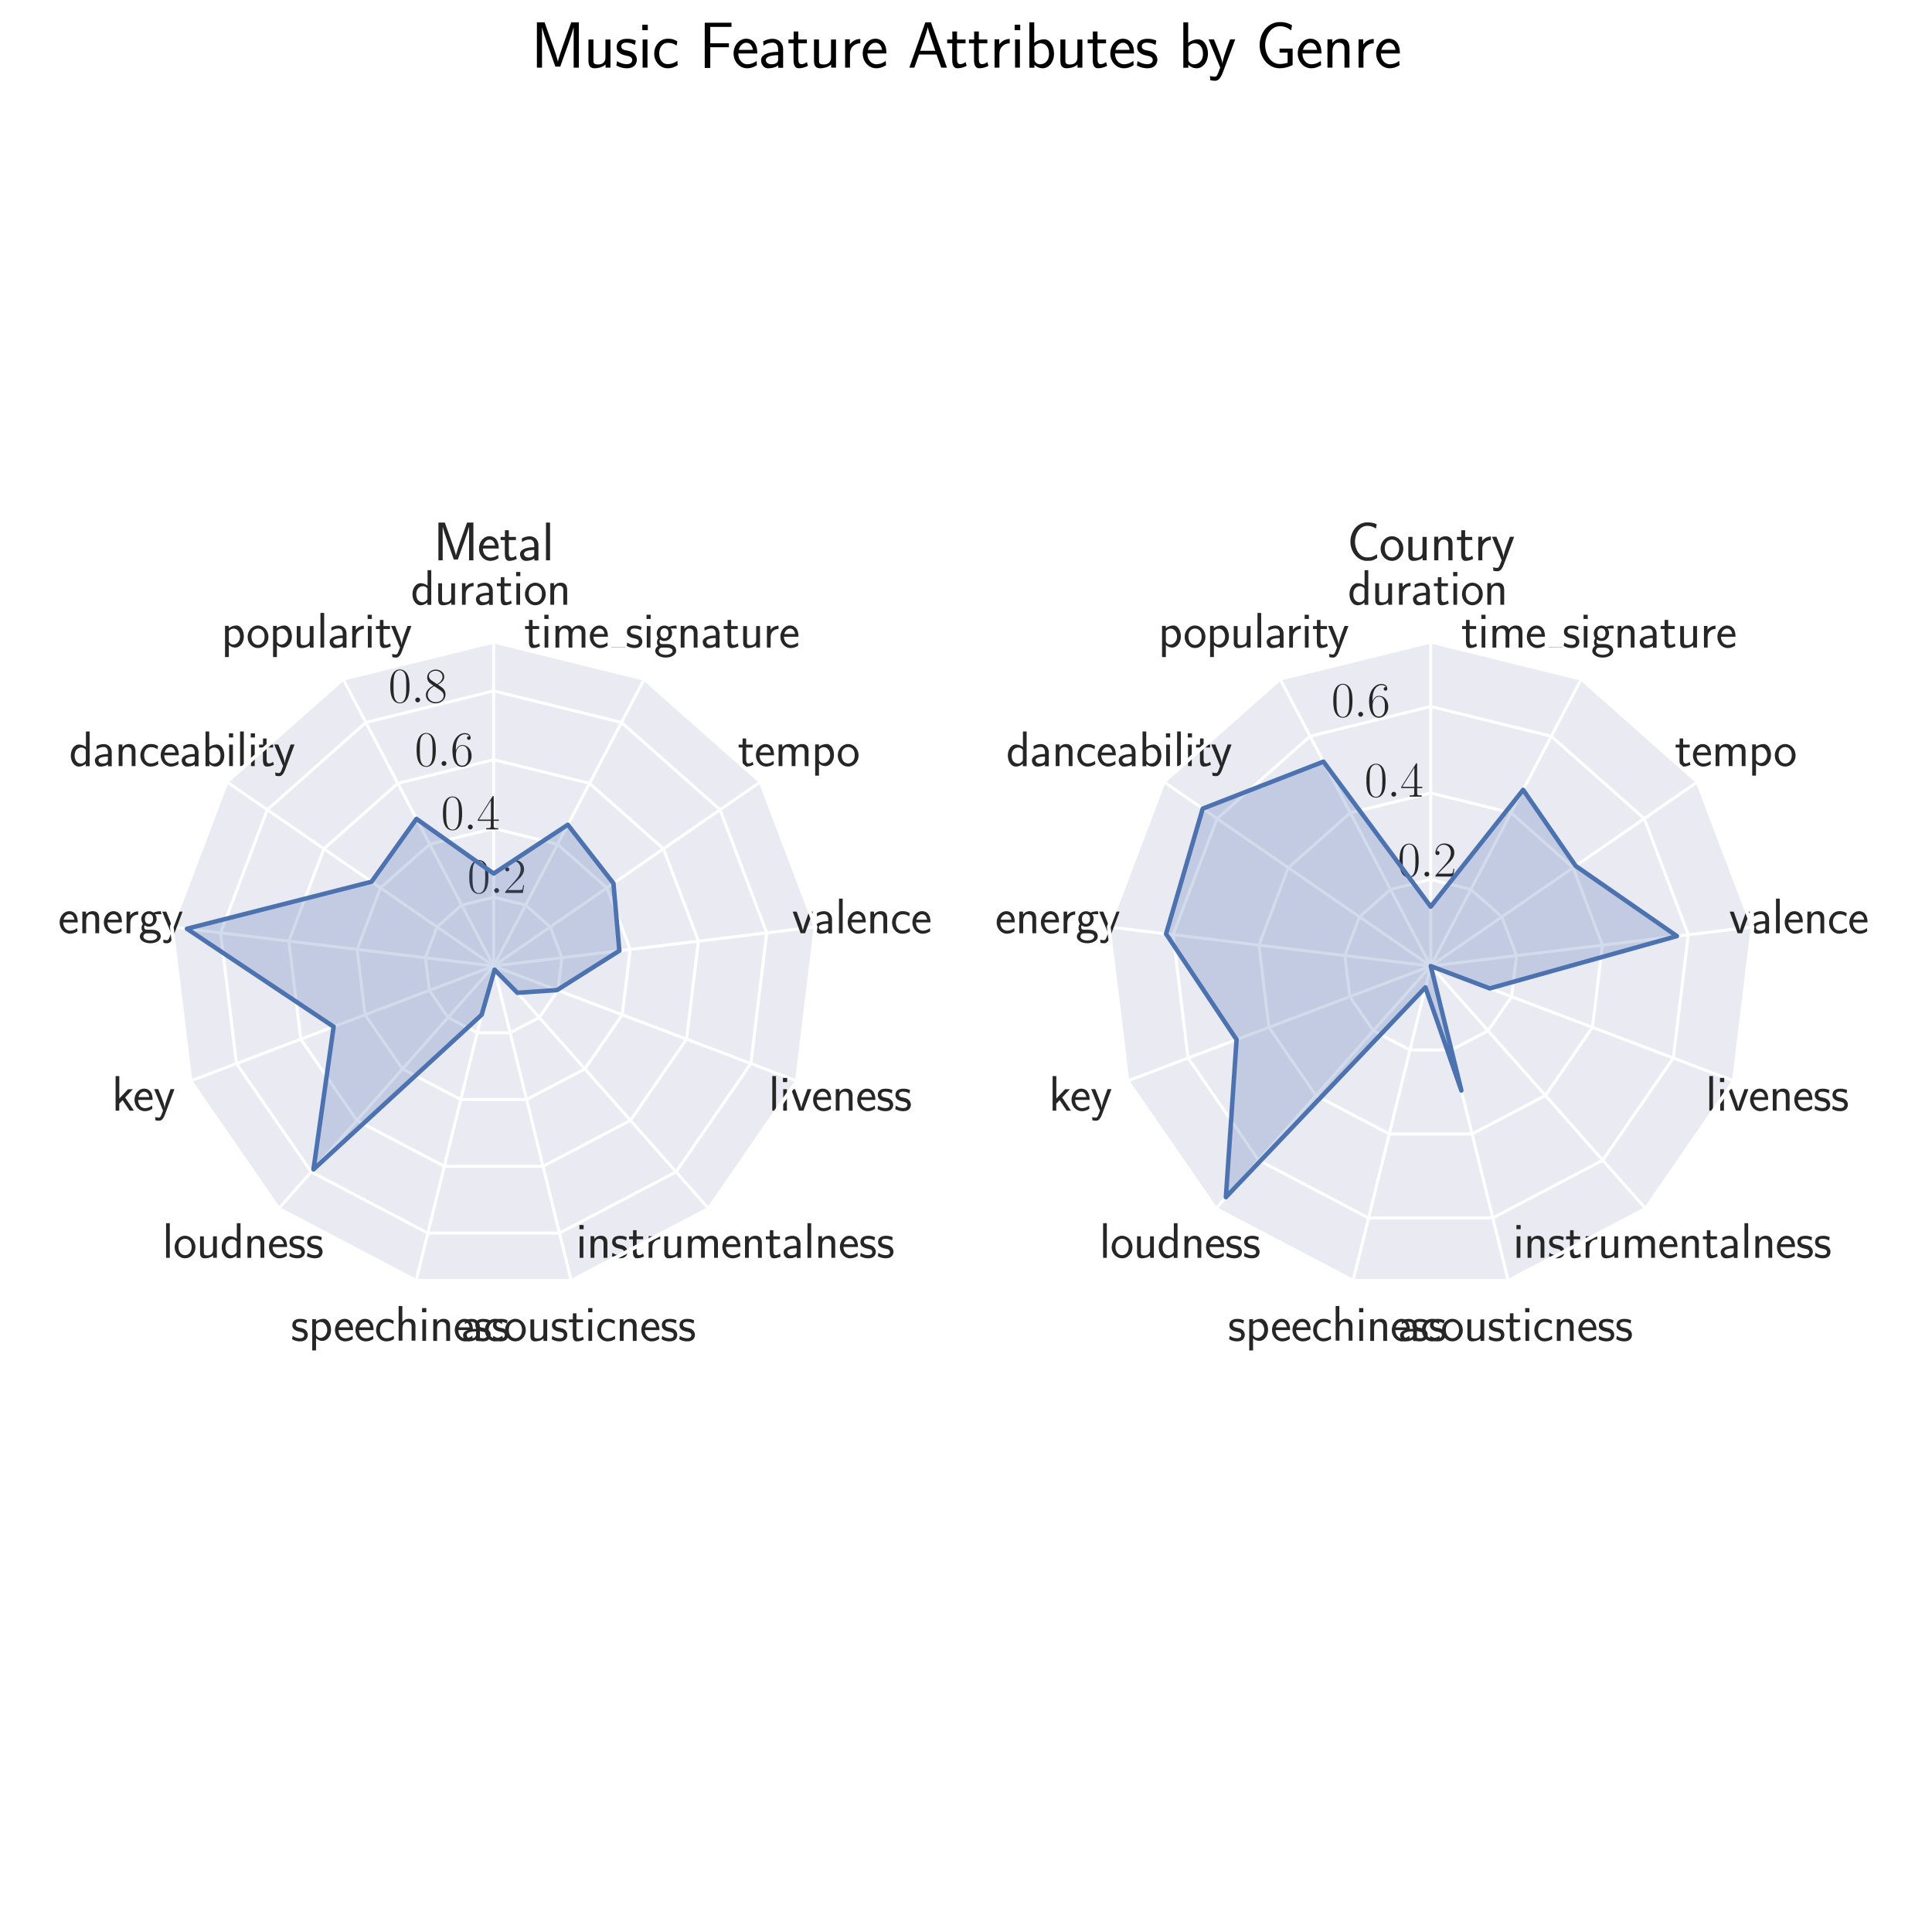 <?xml version="1.0" encoding="utf-8" standalone="no"?>
<!DOCTYPE svg PUBLIC "-//W3C//DTD SVG 1.1//EN"
  "http://www.w3.org/Graphics/SVG/1.1/DTD/svg11.dtd">
<svg xmlns:xlink="http://www.w3.org/1999/xlink" width="648pt" height="648pt" viewBox="0 0 648 648" xmlns="http://www.w3.org/2000/svg" version="1.1">
 <defs>
  <style type="text/css">*{stroke-linejoin: round; stroke-linecap: butt}</style>
 </defs>
 <g id="figure_1">
  <g id="patch_1">
   <path d="M 0 648 
L 648 648 
L 648 0 
L 0 0 
z
" style="fill: #ffffff"/>
  </g>
  <g id="axes_1">
   <g id="patch_2">
    <path d="M 165.578 215.232 
L 115.031 227.691 
L 76.064 262.213 
L 57.603 310.889 
L 63.878 362.57 
L 93.451 405.414 
L 139.548 429.608 
L 191.608 429.608 
L 237.705 405.414 
L 267.278 362.57 
L 273.553 310.889 
L 255.093 262.213 
L 216.125 227.691 
z
" style="fill: #eaeaf2"/>
   </g>
   <g id="matplotlib.axis_1">
    <g id="xtick_1">
     <g id="line2d_1">
      <path d="M 165.578 324 
L 165.578 315.633 
L 165.578 307.266 
L 165.578 298.9 
L 165.578 290.533 
L 165.578 282.166 
L 165.578 273.799 
L 165.578 265.432 
L 165.578 257.066 
L 165.578 248.699 
L 165.578 240.332 
L 165.578 231.965 
L 165.578 223.599 
L 165.578 215.232 
" clip-path="url(#pe9b318a580)" style="fill: none; stroke: #ffffff; stroke-linecap: round"/>
     </g>
     <g id="text_1">
      <!-- duration -->
      <g style="fill: #262626" transform="translate(137.782 202.841) scale(0.165 -0.165)">
       <defs>
        <path id="CMSS17-64" d="M 2611 4416 
L 2138 4416 
L 2138 2438 
C 1939 2603 1613 2756 1254 2756 
C 672 2756 211 2131 211 1347 
C 211 562 666 -64 1235 -64 
C 1677 -64 1971 172 2125 306 
L 2125 -13 
L 2611 -13 
L 2611 4416 
z
M 2125 836 
C 2125 747 2125 653 1926 482 
C 1798 375 1645 325 1498 325 
C 1152 325 698 576 698 1340 
C 698 2134 1210 2368 1562 2368 
C 1798 2368 1990 2254 2125 2065 
L 2125 836 
z
" transform="scale(0.016)"/>
        <path id="CMSS17-75" d="M 2618 2739 
L 2131 2739 
L 2131 972 
C 2131 498 1786 306 1421 306 
C 998 306 960 447 960 709 
L 960 2739 
L 474 2739 
L 474 678 
C 474 179 646 -64 1088 -64 
C 1306 -64 1798 -13 2144 306 
L 2144 0 
L 2618 0 
L 2618 2739 
z
" transform="scale(0.016)"/>
        <path id="CMSS17-72" d="M 954 1363 
C 954 1965 1395 2368 1958 2368 
L 1958 2789 
C 1549 2789 1165 2585 934 2253 
L 934 2758 
L 480 2758 
L 480 0 
L 954 0 
L 954 1363 
z
" transform="scale(0.016)"/>
        <path id="CMSS17-61" d="M 2406 1791 
C 2406 2392 1978 2808 1402 2808 
C 1120 2808 813 2757 461 2553 
L 499 2135 
C 659 2248 934 2432 1395 2432 
C 1722 2432 1920 2180 1920 1782 
L 1920 1536 
C 896 1536 256 1238 256 726 
C 256 461 416 -64 947 -64 
C 1043 -64 1562 -64 1933 217 
L 1933 -19 
L 2406 -19 
L 2406 1791 
z
M 1920 816 
C 1920 701 1920 548 1728 434 
C 1562 325 1350 325 1261 325 
C 941 325 723 511 723 744 
C 723 1211 1722 1211 1920 1211 
L 1920 816 
z
" transform="scale(0.016)"/>
        <path id="CMSS17-74" d="M 1069 2368 
L 1901 2368 
L 1901 2737 
L 1069 2737 
L 1069 3520 
L 614 3520 
L 614 2737 
L 109 2737 
L 109 2368 
L 602 2368 
L 602 749 
C 602 384 685 -64 1107 -64 
C 1427 -64 1722 25 2003 172 
L 1901 548 
C 1747 414 1562 337 1363 337 
C 1082 337 1069 696 1069 856 
L 1069 2368 
z
" transform="scale(0.016)"/>
        <path id="CMSS17-69" d="M 979 4183 
L 442 4183 
L 442 3648 
L 979 3648 
L 979 4183 
z
M 947 2739 
L 474 2739 
L 474 0 
L 947 0 
L 947 2739 
z
" transform="scale(0.016)"/>
        <path id="CMSS17-6f" d="M 2829 1356 
C 2829 2176 2221 2816 1504 2816 
C 768 2816 173 2157 173 1356 
C 173 544 787 -64 1498 -64 
C 2227 -64 2829 563 2829 1356 
z
M 1504 337 
C 1050 337 659 709 659 1408 
C 659 2151 1114 2427 1498 2427 
C 1914 2427 2342 2126 2342 1408 
C 2342 683 1926 337 1504 337 
z
" transform="scale(0.016)"/>
        <path id="CMSS17-6e" d="M 2618 1877 
C 2618 2283 2522 2816 1798 2816 
C 1389 2816 1120 2606 941 2389 
L 941 2758 
L 474 2758 
L 474 0 
L 960 0 
L 960 1559 
C 960 1964 1114 2428 1549 2428 
C 2112 2428 2131 2048 2131 1829 
L 2131 0 
L 2618 0 
L 2618 1877 
z
" transform="scale(0.016)"/>
       </defs>
       <use xlink:href="#CMSS17-64" transform="scale(0.996)"/>
       <use xlink:href="#CMSS17-75" transform="translate(48.205 0) scale(0.996)"/>
       <use xlink:href="#CMSS17-72" transform="translate(96.41 0) scale(0.996)"/>
       <use xlink:href="#CMSS17-61" transform="translate(128.32 0) scale(0.996)"/>
       <use xlink:href="#CMSS17-74" transform="translate(173.242 0) scale(0.996)"/>
       <use xlink:href="#CMSS17-69" transform="translate(207.073 0) scale(0.996)"/>
       <use xlink:href="#CMSS17-6f" transform="translate(229.254 0) scale(0.996)"/>
       <use xlink:href="#CMSS17-6e" transform="translate(276.097 0) scale(0.996)"/>
      </g>
     </g>
    </g>
    <g id="xtick_2">
     <g id="line2d_2">
      <path d="M 165.578 324 
L 161.69 316.592 
L 157.802 309.183 
L 153.913 301.775 
L 150.025 294.366 
L 146.137 286.958 
L 142.249 279.549 
L 138.36 272.141 
L 134.472 264.733 
L 130.584 257.324 
L 126.696 249.916 
L 122.808 242.507 
L 118.919 235.099 
L 115.031 227.691 
" clip-path="url(#pe9b318a580)" style="fill: none; stroke: #ffffff; stroke-linecap: round"/>
     </g>
     <g id="text_2">
      <!-- popularity -->
      <g style="fill: #262626" transform="translate(74.216 217.19) scale(0.165 -0.165)">
       <defs>
        <path id="CMSS17-70" d="M 966 333 
C 1178 129 1466 -5 1773 -5 
C 2368 -5 2880 603 2880 1412 
C 2880 2159 2496 2816 1946 2816 
C 1626 2816 1242 2702 954 2472 
L 954 2765 
L 480 2765 
L 480 -1216 
L 966 -1216 
L 966 333 
z
M 966 2100 
C 1018 2176 1235 2415 1587 2415 
C 2035 2415 2394 1960 2394 1412 
C 2394 787 1958 384 1530 384 
C 1402 384 1267 415 1139 523 
C 966 674 966 768 966 857 
L 966 2100 
z
" transform="scale(0.016)"/>
        <path id="CMSS17-6c" d="M 947 4416 
L 474 4416 
L 474 0 
L 947 0 
L 947 4416 
z
" transform="scale(0.016)"/>
        <path id="CMSS17-79" d="M 2675 2752 
L 2176 2752 
C 1632 1294 1446 702 1434 383 
L 1427 383 
C 1408 696 1126 1460 902 2007 
L 602 2752 
L 83 2752 
L 1216 13 
C 1146 -178 1043 -465 1011 -529 
C 870 -885 774 -885 672 -885 
C 646 -885 442 -885 211 -809 
L 250 -1229 
C 410 -1261 570 -1280 685 -1280 
C 845 -1280 1165 -1280 1459 -497 
L 2675 2752 
z
" transform="scale(0.016)"/>
       </defs>
       <use xlink:href="#CMSS17-70" transform="scale(0.996)"/>
       <use xlink:href="#CMSS17-6f" transform="translate(50.807 0) scale(0.996)"/>
       <use xlink:href="#CMSS17-70" transform="translate(97.651 0) scale(0.996)"/>
       <use xlink:href="#CMSS17-75" transform="translate(145.856 0) scale(0.996)"/>
       <use xlink:href="#CMSS17-6c" transform="translate(194.061 0) scale(0.996)"/>
       <use xlink:href="#CMSS17-61" transform="translate(216.242 0) scale(0.996)"/>
       <use xlink:href="#CMSS17-72" transform="translate(258.561 0) scale(0.996)"/>
       <use xlink:href="#CMSS17-69" transform="translate(290.471 0) scale(0.996)"/>
       <use xlink:href="#CMSS17-74" transform="translate(312.652 0) scale(0.996)"/>
       <use xlink:href="#CMSS17-79" transform="translate(343.881 0) scale(0.996)"/>
      </g>
     </g>
    </g>
    <g id="xtick_3">
     <g id="line2d_3">
      <path d="M 165.578 324 
L 158.692 319.247 
L 151.807 314.494 
L 144.921 309.741 
L 138.035 304.988 
L 131.149 300.236 
L 124.264 295.483 
L 117.378 290.73 
L 110.492 285.977 
L 103.607 281.224 
L 96.721 276.471 
L 89.835 271.718 
L 82.949 266.965 
L 76.064 262.213 
" clip-path="url(#pe9b318a580)" style="fill: none; stroke: #ffffff; stroke-linecap: round"/>
     </g>
     <g id="text_3">
      <!-- danceability -->
      <g style="fill: #262626" transform="translate(23.196 256.949) scale(0.165 -0.165)">
       <defs>
        <path id="CMSS17-63" d="M 2464 2541 
C 2464 2585 2170 2714 2093 2739 
C 1882 2816 1613 2816 1542 2816 
C 710 2816 211 2093 211 1363 
C 211 595 768 -64 1517 -64 
C 1946 -64 2253 76 2502 242 
L 2464 664 
C 2189 453 1869 337 1523 337 
C 1024 337 698 774 698 1369 
C 698 1831 909 2414 1549 2414 
C 1901 2414 2099 2343 2394 2145 
L 2464 2541 
z
" transform="scale(0.016)"/>
        <path id="CMSS17-65" d="M 2502 1377 
C 2502 1590 2490 2003 2285 2345 
C 2061 2713 1696 2816 1421 2816 
C 755 2816 192 2188 192 1375 
C 192 582 774 -64 1510 -64 
C 1798 -64 2150 19 2470 248 
C 2470 274 2458 414 2451 420 
C 2451 433 2432 630 2432 656 
C 2125 407 1773 325 1517 325 
C 1107 325 666 667 646 1377 
L 2502 1377 
z
M 698 1728 
C 781 2084 1062 2421 1421 2421 
C 1517 2421 1965 2421 2080 1728 
L 698 1728 
z
" transform="scale(0.016)"/>
        <path id="CMSS17-62" d="M 954 4416 
L 480 4416 
L 480 -13 
L 966 -13 
L 966 274 
C 1210 38 1504 -64 1766 -64 
C 2381 -64 2880 549 2880 1352 
C 2880 2086 2496 2756 1926 2756 
C 1523 2756 1165 2591 954 2419 
L 954 4416 
z
M 966 2046 
C 1107 2222 1306 2368 1587 2368 
C 1965 2368 2394 2097 2394 1352 
C 2394 558 1882 325 1530 325 
C 1402 325 1267 356 1139 464 
C 966 615 966 709 966 797 
L 966 2046 
z
" transform="scale(0.016)"/>
       </defs>
       <use xlink:href="#CMSS17-64" transform="scale(0.996)"/>
       <use xlink:href="#CMSS17-61" transform="translate(48.205 0) scale(0.996)"/>
       <use xlink:href="#CMSS17-6e" transform="translate(93.127 0) scale(0.996)"/>
       <use xlink:href="#CMSS17-63" transform="translate(141.332 0) scale(0.996)"/>
       <use xlink:href="#CMSS17-65" transform="translate(182.971 0) scale(0.996)"/>
       <use xlink:href="#CMSS17-61" transform="translate(224.609 0) scale(0.996)"/>
       <use xlink:href="#CMSS17-62" transform="translate(269.531 0) scale(0.996)"/>
       <use xlink:href="#CMSS17-69" transform="translate(317.736 0) scale(0.996)"/>
       <use xlink:href="#CMSS17-6c" transform="translate(339.917 0) scale(0.996)"/>
       <use xlink:href="#CMSS17-69" transform="translate(362.098 0) scale(0.996)"/>
       <use xlink:href="#CMSS17-74" transform="translate(384.278 0) scale(0.996)"/>
       <use xlink:href="#CMSS17-79" transform="translate(415.508 0) scale(0.996)"/>
      </g>
     </g>
    </g>
    <g id="xtick_4">
     <g id="line2d_4">
      <path d="M 165.578 324 
L 157.272 322.991 
L 148.967 321.983 
L 140.661 320.974 
L 132.355 319.966 
L 124.049 318.957 
L 115.743 317.949 
L 107.438 316.94 
L 99.132 315.932 
L 90.826 314.923 
L 82.52 313.915 
L 74.215 312.906 
L 65.909 311.898 
L 57.603 310.889 
" clip-path="url(#pe9b318a580)" style="fill: none; stroke: #ffffff; stroke-linecap: round"/>
     </g>
     <g id="text_4">
      <!-- energy -->
      <g style="fill: #262626" transform="translate(19.501 313.01) scale(0.165 -0.165)">
       <defs>
        <path id="CMSS17-67" d="M 2848 2808 
C 2483 2808 2170 2738 1914 2617 
C 1702 2777 1485 2808 1338 2808 
C 781 2808 358 2349 358 1814 
C 358 1468 550 1207 563 1195 
C 448 1035 384 863 384 672 
C 384 448 474 289 544 200 
C 211 -3 166 -314 166 -435 
C 166 -898 749 -1280 1498 -1280 
C 2253 -1280 2835 -898 2835 -428 
C 2835 448 1856 448 1587 448 
L 1069 448 
C 973 448 717 448 717 791 
C 717 921 774 1004 781 1010 
C 877 940 1075 832 1338 832 
C 1869 832 2310 1278 2310 1827 
C 2310 2132 2170 2355 2112 2432 
L 2131 2432 
C 2150 2432 2419 2432 2515 2432 
C 2720 2432 2739 2429 2918 2419 
L 2848 2808 
z
M 1338 1182 
C 1120 1182 813 1315 813 1823 
C 813 2375 1165 2464 1331 2464 
C 1549 2464 1856 2331 1856 1823 
C 1856 1271 1504 1182 1338 1182 
z
M 1581 -10 
C 1734 -10 2381 -10 2381 -442 
C 2381 -714 1984 -929 1504 -929 
C 1018 -929 621 -720 621 -435 
C 621 -403 621 -10 1062 -10 
L 1581 -10 
z
" transform="scale(0.016)"/>
       </defs>
       <use xlink:href="#CMSS17-65" transform="scale(0.996)"/>
       <use xlink:href="#CMSS17-6e" transform="translate(41.639 0) scale(0.996)"/>
       <use xlink:href="#CMSS17-65" transform="translate(89.844 0) scale(0.996)"/>
       <use xlink:href="#CMSS17-72" transform="translate(131.483 0) scale(0.996)"/>
       <use xlink:href="#CMSS17-67" transform="translate(163.392 0) scale(0.996)"/>
       <use xlink:href="#CMSS17-79" transform="translate(210.236 0) scale(0.996)"/>
      </g>
     </g>
    </g>
    <g id="xtick_5">
     <g id="line2d_5">
      <path d="M 165.578 324 
L 157.755 326.967 
L 149.932 329.934 
L 142.109 332.901 
L 134.286 335.868 
L 126.463 338.835 
L 118.64 341.801 
L 110.817 344.768 
L 102.993 347.735 
L 95.17 350.702 
L 87.347 353.669 
L 79.524 356.636 
L 71.701 359.603 
L 63.878 362.57 
" clip-path="url(#pe9b318a580)" style="fill: none; stroke: #ffffff; stroke-linecap: round"/>
     </g>
     <g id="text_5">
      <!-- key -->
      <g style="fill: #262626" transform="translate(37.511 372.53) scale(0.165 -0.165)">
       <defs>
        <path id="CMSS17-6b" d="M 1696 1688 
L 2688 2739 
L 2074 2739 
L 954 1554 
L 954 4416 
L 480 4416 
L 480 0 
L 947 0 
L 947 892 
L 1376 1344 
L 2278 0 
L 2822 0 
L 1696 1688 
z
" transform="scale(0.016)"/>
       </defs>
       <use xlink:href="#CMSS17-6b" transform="scale(0.996)"/>
       <use xlink:href="#CMSS17-65" transform="translate(43 0) scale(0.996)"/>
       <use xlink:href="#CMSS17-79" transform="translate(84.639 0) scale(0.996)"/>
      </g>
     </g>
    </g>
    <g id="xtick_6">
     <g id="line2d_6">
      <path d="M 165.578 324 
L 160.03 330.263 
L 154.482 336.525 
L 148.934 342.788 
L 143.385 349.051 
L 137.837 355.313 
L 132.289 361.576 
L 126.741 367.838 
L 121.192 374.101 
L 115.644 380.364 
L 110.096 386.626 
L 104.548 392.889 
L 99 399.152 
L 93.451 405.414 
" clip-path="url(#pe9b318a580)" style="fill: none; stroke: #ffffff; stroke-linecap: round"/>
     </g>
     <g id="text_6">
      <!-- loudness -->
      <g style="fill: #262626" transform="translate(54.46 421.874) scale(0.165 -0.165)">
       <defs>
        <path id="CMSS17-73" d="M 2061 2627 
C 1683 2807 1389 2807 1197 2807 
C 742 2807 198 2648 198 2003 
C 198 1359 902 1218 1094 1179 
C 1389 1122 1715 1058 1715 740 
C 1715 337 1254 337 1171 337 
C 915 337 563 407 243 638 
L 166 210 
C 531 0 883 -64 1178 -64 
C 1965 -64 2163 416 2163 781 
C 2163 1094 1984 1305 1862 1401 
C 1651 1568 1574 1587 1050 1696 
C 960 1709 646 1779 646 2066 
C 646 2432 1050 2432 1139 2432 
C 1555 2432 1811 2303 1984 2208 
L 2061 2627 
z
" transform="scale(0.016)"/>
       </defs>
       <use xlink:href="#CMSS17-6c" transform="scale(0.996)"/>
       <use xlink:href="#CMSS17-6f" transform="translate(22.181 0) scale(0.996)"/>
       <use xlink:href="#CMSS17-75" transform="translate(69.024 0) scale(0.996)"/>
       <use xlink:href="#CMSS17-64" transform="translate(117.229 0) scale(0.996)"/>
       <use xlink:href="#CMSS17-6e" transform="translate(165.434 0) scale(0.996)"/>
       <use xlink:href="#CMSS17-65" transform="translate(213.639 0) scale(0.996)"/>
       <use xlink:href="#CMSS17-73" transform="translate(255.278 0) scale(0.996)"/>
       <use xlink:href="#CMSS17-73" transform="translate(291.192 0) scale(0.996)"/>
      </g>
     </g>
    </g>
    <g id="xtick_7">
     <g id="line2d_7">
      <path d="M 165.578 324 
L 163.576 332.124 
L 161.574 340.247 
L 159.571 348.371 
L 157.569 356.495 
L 155.567 364.618 
L 153.564 372.742 
L 151.562 380.866 
L 149.56 388.989 
L 147.557 397.113 
L 145.555 405.237 
L 143.553 413.36 
L 141.551 421.484 
L 139.548 429.608 
" clip-path="url(#pe9b318a580)" style="fill: none; stroke: #ffffff; stroke-linecap: round"/>
     </g>
     <g id="text_7">
      <!-- speechiness -->
      <g style="fill: #262626" transform="translate(97.535 449.738) scale(0.165 -0.165)">
       <defs>
        <path id="CMSS17-68" d="M 2618 1891 
C 2618 2292 2522 2820 1798 2820 
C 1395 2820 1133 2623 947 2407 
L 947 4448 
L 474 4448 
L 474 32 
L 960 32 
L 960 1573 
C 960 1973 1114 2432 1549 2432 
C 2112 2432 2131 2056 2131 1839 
L 2131 32 
L 2618 32 
L 2618 1891 
z
" transform="scale(0.016)"/>
       </defs>
       <use xlink:href="#CMSS17-73" transform="scale(0.996)"/>
       <use xlink:href="#CMSS17-70" transform="translate(35.914 0) scale(0.996)"/>
       <use xlink:href="#CMSS17-65" transform="translate(86.721 0) scale(0.996)"/>
       <use xlink:href="#CMSS17-65" transform="translate(128.36 0) scale(0.996)"/>
       <use xlink:href="#CMSS17-63" transform="translate(169.999 0) scale(0.996)"/>
       <use xlink:href="#CMSS17-68" transform="translate(211.637 0) scale(0.996)"/>
       <use xlink:href="#CMSS17-69" transform="translate(259.842 0) scale(0.996)"/>
       <use xlink:href="#CMSS17-6e" transform="translate(282.023 0) scale(0.996)"/>
       <use xlink:href="#CMSS17-65" transform="translate(330.228 0) scale(0.996)"/>
       <use xlink:href="#CMSS17-73" transform="translate(371.867 0) scale(0.996)"/>
       <use xlink:href="#CMSS17-73" transform="translate(407.78 0) scale(0.996)"/>
      </g>
     </g>
    </g>
    <g id="xtick_8">
     <g id="line2d_8">
      <path d="M 165.578 324 
L 167.58 332.124 
L 169.583 340.247 
L 171.585 348.371 
L 173.587 356.495 
L 175.59 364.618 
L 177.592 372.742 
L 179.594 380.866 
L 181.597 388.989 
L 183.599 397.113 
L 185.601 405.237 
L 187.603 413.36 
L 189.606 421.484 
L 191.608 429.608 
" clip-path="url(#pe9b318a580)" style="fill: none; stroke: #ffffff; stroke-linecap: round"/>
     </g>
     <g id="text_8">
      <!-- acousticness -->
      <g style="fill: #262626" transform="translate(154.638 449.738) scale(0.165 -0.165)">
       <use xlink:href="#CMSS17-61" transform="scale(0.996)"/>
       <use xlink:href="#CMSS17-63" transform="translate(44.922 0) scale(0.996)"/>
       <use xlink:href="#CMSS17-6f" transform="translate(86.561 0) scale(0.996)"/>
       <use xlink:href="#CMSS17-75" transform="translate(133.404 0) scale(0.996)"/>
       <use xlink:href="#CMSS17-73" transform="translate(181.609 0) scale(0.996)"/>
       <use xlink:href="#CMSS17-74" transform="translate(217.523 0) scale(0.996)"/>
       <use xlink:href="#CMSS17-69" transform="translate(251.354 0) scale(0.996)"/>
       <use xlink:href="#CMSS17-63" transform="translate(273.535 0) scale(0.996)"/>
       <use xlink:href="#CMSS17-6e" transform="translate(315.174 0) scale(0.996)"/>
       <use xlink:href="#CMSS17-65" transform="translate(363.379 0) scale(0.996)"/>
       <use xlink:href="#CMSS17-73" transform="translate(405.018 0) scale(0.996)"/>
       <use xlink:href="#CMSS17-73" transform="translate(440.931 0) scale(0.996)"/>
      </g>
     </g>
    </g>
    <g id="xtick_9">
     <g id="line2d_9">
      <path d="M 165.578 324 
L 171.126 330.263 
L 176.675 336.525 
L 182.223 342.788 
L 187.771 349.051 
L 193.319 355.313 
L 198.867 361.576 
L 204.416 367.838 
L 209.964 374.101 
L 215.512 380.364 
L 221.06 386.626 
L 226.608 392.889 
L 232.157 399.152 
L 237.705 405.414 
" clip-path="url(#pe9b318a580)" style="fill: none; stroke: #ffffff; stroke-linecap: round"/>
     </g>
     <g id="text_9">
      <!-- instrumentalness -->
      <g style="fill: #262626" transform="translate(193.173 421.874) scale(0.165 -0.165)">
       <defs>
        <path id="CMSS17-6d" d="M 4288 1877 
C 4288 2308 4179 2816 3462 2816 
C 2982 2816 2694 2516 2566 2331 
C 2451 2670 2182 2816 1798 2816 
C 1363 2816 1088 2568 941 2389 
L 941 2758 
L 474 2758 
L 474 0 
L 960 0 
L 960 1559 
C 960 1939 1101 2428 1555 2428 
C 2138 2428 2138 2016 2138 1829 
L 2138 0 
L 2624 0 
L 2624 1559 
C 2624 1939 2765 2428 3219 2428 
C 3802 2428 3802 2016 3802 1829 
L 3802 0 
L 4288 0 
L 4288 1877 
z
" transform="scale(0.016)"/>
       </defs>
       <use xlink:href="#CMSS17-69" transform="scale(0.996)"/>
       <use xlink:href="#CMSS17-6e" transform="translate(22.181 0) scale(0.996)"/>
       <use xlink:href="#CMSS17-73" transform="translate(70.386 0) scale(0.996)"/>
       <use xlink:href="#CMSS17-74" transform="translate(106.299 0) scale(0.996)"/>
       <use xlink:href="#CMSS17-72" transform="translate(140.131 0) scale(0.996)"/>
       <use xlink:href="#CMSS17-75" transform="translate(172.041 0) scale(0.996)"/>
       <use xlink:href="#CMSS17-6d" transform="translate(220.245 0) scale(0.996)"/>
       <use xlink:href="#CMSS17-65" transform="translate(294.475 0) scale(0.996)"/>
       <use xlink:href="#CMSS17-6e" transform="translate(336.114 0) scale(0.996)"/>
       <use xlink:href="#CMSS17-74" transform="translate(384.319 0) scale(0.996)"/>
       <use xlink:href="#CMSS17-61" transform="translate(418.15 0) scale(0.996)"/>
       <use xlink:href="#CMSS17-6c" transform="translate(463.072 0) scale(0.996)"/>
       <use xlink:href="#CMSS17-6e" transform="translate(485.253 0) scale(0.996)"/>
       <use xlink:href="#CMSS17-65" transform="translate(533.458 0) scale(0.996)"/>
       <use xlink:href="#CMSS17-73" transform="translate(575.096 0) scale(0.996)"/>
       <use xlink:href="#CMSS17-73" transform="translate(611.01 0) scale(0.996)"/>
      </g>
     </g>
    </g>
    <g id="xtick_10">
     <g id="line2d_10">
      <path d="M 165.578 324 
L 173.401 326.967 
L 181.224 329.934 
L 189.047 332.901 
L 196.87 335.868 
L 204.694 338.835 
L 212.517 341.801 
L 220.34 344.768 
L 228.163 347.735 
L 235.986 350.702 
L 243.809 353.669 
L 251.632 356.636 
L 259.455 359.603 
L 267.278 362.57 
" clip-path="url(#pe9b318a580)" style="fill: none; stroke: #ffffff; stroke-linecap: round"/>
     </g>
     <g id="text_10">
      <!-- liveness -->
      <g style="fill: #262626" transform="translate(257.786 372.53) scale(0.165 -0.165)">
       <defs>
        <path id="CMSS17-76" d="M 2675 2752 
L 2176 2752 
L 1747 1556 
C 1613 1165 1421 627 1389 352 
L 1382 352 
C 1370 468 1318 634 1286 749 
C 1248 890 1197 1056 1158 1172 
L 595 2752 
L 83 2752 
L 1094 0 
L 1664 0 
L 2675 2752 
z
" transform="scale(0.016)"/>
       </defs>
       <use xlink:href="#CMSS17-6c" transform="scale(0.996)"/>
       <use xlink:href="#CMSS17-69" transform="translate(22.181 0) scale(0.996)"/>
       <use xlink:href="#CMSS17-76" transform="translate(44.361 0) scale(0.996)"/>
       <use xlink:href="#CMSS17-65" transform="translate(87.362 0) scale(0.996)"/>
       <use xlink:href="#CMSS17-6e" transform="translate(129 0) scale(0.996)"/>
       <use xlink:href="#CMSS17-65" transform="translate(177.205 0) scale(0.996)"/>
       <use xlink:href="#CMSS17-73" transform="translate(218.844 0) scale(0.996)"/>
       <use xlink:href="#CMSS17-73" transform="translate(254.758 0) scale(0.996)"/>
      </g>
     </g>
    </g>
    <g id="xtick_11">
     <g id="line2d_11">
      <path d="M 165.578 324 
L 173.884 322.991 
L 182.19 321.983 
L 190.495 320.974 
L 198.801 319.966 
L 207.107 318.957 
L 215.413 317.949 
L 223.719 316.94 
L 232.024 315.932 
L 240.33 314.923 
L 248.636 313.915 
L 256.942 312.906 
L 265.248 311.898 
L 273.553 310.889 
" clip-path="url(#pe9b318a580)" style="fill: none; stroke: #ffffff; stroke-linecap: round"/>
     </g>
     <g id="text_11">
      <!-- valence -->
      <g style="fill: #262626" transform="translate(265.647 313.01) scale(0.165 -0.165)">
       <use xlink:href="#CMSS17-76" transform="scale(0.996)"/>
       <use xlink:href="#CMSS17-61" transform="translate(43 0) scale(0.996)"/>
       <use xlink:href="#CMSS17-6c" transform="translate(87.922 0) scale(0.996)"/>
       <use xlink:href="#CMSS17-65" transform="translate(110.103 0) scale(0.996)"/>
       <use xlink:href="#CMSS17-6e" transform="translate(151.742 0) scale(0.996)"/>
       <use xlink:href="#CMSS17-63" transform="translate(199.947 0) scale(0.996)"/>
       <use xlink:href="#CMSS17-65" transform="translate(241.585 0) scale(0.996)"/>
      </g>
     </g>
    </g>
    <g id="xtick_12">
     <g id="line2d_12">
      <path d="M 165.578 324 
L 172.464 319.247 
L 179.35 314.494 
L 186.235 309.741 
L 193.121 304.988 
L 200.007 300.236 
L 206.893 295.483 
L 213.778 290.73 
L 220.664 285.977 
L 227.55 281.224 
L 234.435 276.471 
L 241.321 271.718 
L 248.207 266.965 
L 255.093 262.213 
" clip-path="url(#pe9b318a580)" style="fill: none; stroke: #ffffff; stroke-linecap: round"/>
     </g>
     <g id="text_12">
      <!-- tempo -->
      <g style="fill: #262626" transform="translate(247.449 256.949) scale(0.165 -0.165)">
       <use xlink:href="#CMSS17-74" transform="scale(0.996)"/>
       <use xlink:href="#CMSS17-65" transform="translate(33.832 0) scale(0.996)"/>
       <use xlink:href="#CMSS17-6d" transform="translate(75.47 0) scale(0.996)"/>
       <use xlink:href="#CMSS17-70" transform="translate(149.7 0) scale(0.996)"/>
       <use xlink:href="#CMSS17-6f" transform="translate(200.507 0) scale(0.996)"/>
      </g>
     </g>
    </g>
    <g id="xtick_13">
     <g id="line2d_13">
      <path d="M 165.578 324 
L 169.466 316.592 
L 173.355 309.183 
L 177.243 301.775 
L 181.131 294.366 
L 185.019 286.958 
L 188.908 279.549 
L 192.796 272.141 
L 196.684 264.733 
L 200.572 257.324 
L 204.461 249.916 
L 208.349 242.507 
L 212.237 235.099 
L 216.125 227.691 
" clip-path="url(#pe9b318a580)" style="fill: none; stroke: #ffffff; stroke-linecap: round"/>
     </g>
     <g id="text_13">
      <!-- time_signature -->
      <g style="fill: #262626" transform="translate(175.826 217.19) scale(0.165 -0.165)">
       <use xlink:href="#CMSS17-74" transform="scale(0.996)"/>
       <use xlink:href="#CMSS17-69" transform="translate(33.832 0) scale(0.996)"/>
       <use xlink:href="#CMSS17-6d" transform="translate(56.012 0) scale(0.996)"/>
       <use xlink:href="#CMSS17-65" transform="translate(130.242 0) scale(0.996)"/>
       <use xlink:href="#CMSS17-73" transform="translate(205.608 0) scale(0.996)"/>
       <use xlink:href="#CMSS17-69" transform="translate(241.521 0) scale(0.996)"/>
       <use xlink:href="#CMSS17-67" transform="translate(263.702 0) scale(0.996)"/>
       <use xlink:href="#CMSS17-6e" transform="translate(310.546 0) scale(0.996)"/>
       <use xlink:href="#CMSS17-61" transform="translate(358.751 0) scale(0.996)"/>
       <use xlink:href="#CMSS17-74" transform="translate(403.673 0) scale(0.996)"/>
       <use xlink:href="#CMSS17-75" transform="translate(437.504 0) scale(0.996)"/>
       <use xlink:href="#CMSS17-72" transform="translate(485.709 0) scale(0.996)"/>
       <use xlink:href="#CMSS17-65" transform="translate(517.619 0) scale(0.996)"/>
       <path d="M 177.501 0 
L 205.608 0 
L 205.608 0.399 
L 177.501 0.399 
L 177.501 0 
z
"/>
      </g>
     </g>
    </g>
   </g>
   <g id="matplotlib.axis_2">
    <g id="ytick_1">
     <g id="line2d_14">
      <path d="M 165.578 300.936 
L 154.86 303.578 
L 146.597 310.898 
L 142.682 321.22 
L 144.013 332.179 
L 150.284 341.264 
L 160.059 346.394 
L 171.098 346.394 
L 180.873 341.264 
L 187.144 332.179 
L 188.474 321.22 
L 184.56 310.898 
L 176.297 303.578 
L 165.578 300.936 
" clip-path="url(#pe9b318a580)" style="fill: none; stroke: #ffffff; stroke-linecap: round"/>
     </g>
     <g id="text_14">
      <!-- $\mathdefault{0.2}$ -->
      <g style="fill: #262626" transform="translate(156.752 299.495) scale(0.165 -0.165)">
       <defs>
        <path id="CMR17-30" d="M 2688 2025 
C 2688 2416 2682 3080 2413 3591 
C 2176 4039 1798 4198 1466 4198 
C 1158 4198 768 4058 525 3597 
C 269 3118 243 2524 243 2025 
C 243 1661 250 1106 448 619 
C 723 -39 1216 -128 1466 -128 
C 1760 -128 2208 -7 2470 600 
C 2662 1042 2688 1559 2688 2025 
z
M 1466 -26 
C 1056 -26 813 325 723 812 
C 653 1188 653 1738 653 2096 
C 653 2588 653 2997 736 3387 
C 858 3929 1216 4096 1466 4096 
C 1728 4096 2067 3923 2189 3400 
C 2272 3036 2278 2607 2278 2096 
C 2278 1680 2278 1169 2202 792 
C 2067 95 1690 -26 1466 -26 
z
" transform="scale(0.016)"/>
        <path id="CMMI12-3a" d="M 1178 307 
C 1178 492 1024 619 870 619 
C 685 619 557 466 557 313 
C 557 128 710 0 864 0 
C 1050 0 1178 153 1178 307 
z
" transform="scale(0.016)"/>
        <path id="CMR17-32" d="M 2669 989 
L 2554 989 
C 2490 536 2438 459 2413 420 
C 2381 369 1920 369 1830 369 
L 602 369 
C 832 619 1280 1072 1824 1597 
C 2214 1967 2669 2402 2669 3035 
C 2669 3790 2067 4224 1395 4224 
C 691 4224 262 3604 262 3030 
C 262 2780 448 2748 525 2748 
C 589 2748 781 2787 781 3010 
C 781 3207 614 3264 525 3264 
C 486 3264 448 3258 422 3245 
C 544 3790 915 4058 1306 4058 
C 1862 4058 2227 3617 2227 3035 
C 2227 2479 1901 2000 1536 1584 
L 262 146 
L 262 0 
L 2515 0 
L 2669 989 
z
" transform="scale(0.016)"/>
       </defs>
       <use xlink:href="#CMR17-30" transform="scale(0.996)"/>
       <use xlink:href="#CMMI12-3a" transform="translate(45.69 0) scale(0.996)"/>
       <use xlink:href="#CMR17-32" transform="translate(72.788 0) scale(0.996)"/>
      </g>
     </g>
    </g>
    <g id="ytick_2">
     <g id="line2d_15">
      <path d="M 165.578 277.872 
L 144.141 283.155 
L 127.615 297.796 
L 119.786 318.44 
L 122.447 340.357 
L 134.989 358.528 
L 154.539 368.788 
L 176.617 368.788 
L 196.167 358.528 
L 208.709 340.357 
L 211.37 318.44 
L 203.541 297.796 
L 187.015 283.155 
L 165.578 277.872 
" clip-path="url(#pe9b318a580)" style="fill: none; stroke: #ffffff; stroke-linecap: round"/>
     </g>
     <g id="text_15">
      <!-- $\mathdefault{0.4}$ -->
      <g style="fill: #262626" transform="translate(147.926 278.187) scale(0.165 -0.165)">
       <defs>
        <path id="CMR17-34" d="M 2150 4122 
C 2150 4256 2144 4256 2029 4256 
L 128 1254 
L 128 1088 
L 1779 1088 
L 1779 457 
C 1779 224 1766 160 1318 160 
L 1197 160 
L 1197 0 
C 1402 0 1747 0 1965 0 
C 2182 0 2528 0 2733 0 
L 2733 160 
L 2611 160 
C 2163 160 2150 224 2150 457 
L 2150 1088 
L 2803 1088 
L 2803 1254 
L 2150 1254 
L 2150 4122 
z
M 1798 3703 
L 1798 1254 
L 256 1254 
L 1798 3703 
z
" transform="scale(0.016)"/>
       </defs>
       <use xlink:href="#CMR17-30" transform="scale(0.996)"/>
       <use xlink:href="#CMMI12-3a" transform="translate(45.69 0) scale(0.996)"/>
       <use xlink:href="#CMR17-34" transform="translate(72.788 0) scale(0.996)"/>
      </g>
     </g>
    </g>
    <g id="ytick_3">
     <g id="line2d_16">
      <path d="M 165.578 254.807 
L 133.423 262.733 
L 108.634 284.694 
L 96.89 315.66 
L 100.882 348.536 
L 119.695 375.791 
L 149.019 391.182 
L 182.137 391.182 
L 211.461 375.791 
L 230.274 348.536 
L 234.266 315.66 
L 222.523 284.694 
L 197.734 262.733 
L 165.578 254.807 
" clip-path="url(#pe9b318a580)" style="fill: none; stroke: #ffffff; stroke-linecap: round"/>
     </g>
     <g id="text_16">
      <!-- $\mathdefault{0.6}$ -->
      <g style="fill: #262626" transform="translate(139.099 256.878) scale(0.165 -0.165)">
       <defs>
        <path id="CMR17-36" d="M 678 2176 
C 678 3690 1395 4032 1811 4032 
C 1946 4032 2272 4009 2400 3776 
C 2298 3776 2106 3776 2106 3553 
C 2106 3381 2246 3323 2336 3323 
C 2394 3323 2566 3348 2566 3560 
C 2566 3954 2246 4179 1805 4179 
C 1043 4179 243 3390 243 1984 
C 243 253 966 -128 1478 -128 
C 2099 -128 2688 427 2688 1283 
C 2688 2081 2170 2662 1517 2662 
C 1126 2662 838 2407 678 1960 
L 678 2176 
z
M 1478 25 
C 691 25 691 1200 691 1436 
C 691 1896 909 2560 1504 2560 
C 1613 2560 1926 2560 2138 2120 
C 2253 1870 2253 1609 2253 1289 
C 2253 944 2253 690 2118 434 
C 1978 171 1773 25 1478 25 
z
" transform="scale(0.016)"/>
       </defs>
       <use xlink:href="#CMR17-30" transform="scale(0.996)"/>
       <use xlink:href="#CMMI12-3a" transform="translate(45.69 0) scale(0.996)"/>
       <use xlink:href="#CMR17-36" transform="translate(72.788 0) scale(0.996)"/>
      </g>
     </g>
    </g>
    <g id="ytick_4">
     <g id="line2d_17">
      <path d="M 165.578 231.743 
L 122.704 242.311 
L 89.652 271.592 
L 73.994 312.88 
L 79.317 356.715 
L 104.401 393.055 
L 143.5 413.576 
L 187.657 413.576 
L 226.756 393.055 
L 251.84 356.715 
L 257.162 312.88 
L 241.504 271.592 
L 208.452 242.311 
L 165.578 231.743 
" clip-path="url(#pe9b318a580)" style="fill: none; stroke: #ffffff; stroke-linecap: round"/>
     </g>
     <g id="text_17">
      <!-- $\mathdefault{0.8}$ -->
      <g style="fill: #262626" transform="translate(130.273 235.57) scale(0.165 -0.165)">
       <defs>
        <path id="CMR17-38" d="M 1741 2264 
C 2144 2467 2554 2773 2554 3263 
C 2554 3841 1990 4179 1472 4179 
C 890 4179 378 3759 378 3180 
C 378 3021 416 2747 666 2505 
C 730 2442 998 2251 1171 2130 
C 883 1983 211 1634 211 934 
C 211 279 838 -128 1459 -128 
C 2144 -128 2720 362 2720 1010 
C 2720 1590 2330 1857 2074 2029 
L 1741 2264 
z
M 902 2822 
C 851 2854 595 3051 595 3351 
C 595 3739 998 4032 1459 4032 
C 1965 4032 2336 3676 2336 3262 
C 2336 2669 1670 2331 1638 2331 
C 1632 2331 1626 2331 1574 2370 
L 902 2822 
z
M 2080 1519 
C 2176 1449 2483 1240 2483 851 
C 2483 381 2010 25 1472 25 
C 890 25 448 438 448 940 
C 448 1443 838 1862 1280 2060 
L 2080 1519 
z
" transform="scale(0.016)"/>
       </defs>
       <use xlink:href="#CMR17-30" transform="scale(0.996)"/>
       <use xlink:href="#CMMI12-3a" transform="translate(45.69 0) scale(0.996)"/>
       <use xlink:href="#CMR17-38" transform="translate(72.788 0) scale(0.996)"/>
      </g>
     </g>
    </g>
   </g>
   <g id="patch_3">
    <path d="M 165.578 292.991 
L 139.681 274.656 
L 124.626 295.733 
L 62.685 311.507 
L 111.9 344.357 
L 105.147 392.212 
L 161.548 340.352 
L 165.879 325.222 
L 173.547 332.995 
L 186.854 332.069 
L 207.735 318.881 
L 205.75 296.271 
L 190.445 276.62 
z
" clip-path="url(#pe9b318a580)" style="fill: #4c72b0; opacity: 0.25; stroke: #ffffff; stroke-linejoin: miter"/>
   </g>
   <g id="line2d_18">
    <path d="M 165.578 292.991 
L 139.681 274.656 
L 124.626 295.733 
L 62.685 311.507 
L 111.9 344.357 
L 105.147 392.212 
L 161.548 340.352 
L 165.879 325.222 
L 173.547 332.995 
L 186.854 332.069 
L 207.735 318.881 
L 205.75 296.271 
L 190.445 276.62 
L 165.578 292.991 
" clip-path="url(#pe9b318a580)" style="fill: none; stroke: #4c72b0; stroke-width: 1.5; stroke-linecap: round"/>
   </g>
   <g id="patch_4">
    <path d="M 165.578 215.232 
L 115.031 227.691 
L 76.064 262.213 
L 57.603 310.889 
L 63.878 362.57 
L 93.451 405.414 
L 139.548 429.608 
L 191.608 429.608 
L 237.705 405.414 
L 267.278 362.57 
L 273.553 310.889 
L 255.093 262.213 
L 216.125 227.691 
L 165.578 215.232 
z
" style="fill: none; stroke: #ffffff; stroke-width: 1.25; stroke-linejoin: miter; stroke-linecap: square"/>
   </g>
   <g id="text_18">
    <!-- Metal -->
    <g style="fill: #262626" transform="translate(145.396 187.938) scale(0.18 -0.18)">
     <defs>
      <path id="CMSS17-4d" d="M 3194 2371 
L 2886 1473 
C 2835 1307 2662 791 2624 587 
L 2618 587 
C 2598 715 2560 849 2458 1174 
C 2400 1365 2336 1562 2272 1741 
L 1325 4416 
L 576 4416 
L 576 0 
L 1075 0 
L 1075 3900 
L 1082 3900 
C 1082 3894 1139 3613 1530 2499 
L 2374 96 
L 2848 96 
L 3610 2231 
C 3661 2378 3821 2843 3891 3066 
C 3955 3257 4115 3728 4154 3913 
L 4160 3913 
L 4160 0 
L 4666 0 
L 4666 4416 
L 3923 4416 
L 3194 2371 
z
" transform="scale(0.016)"/>
     </defs>
     <use xlink:href="#CMSS17-4d" transform="scale(0.996)"/>
     <use xlink:href="#CMSS17-65" transform="translate(81.676 0) scale(0.996)"/>
     <use xlink:href="#CMSS17-74" transform="translate(123.315 0) scale(0.996)"/>
     <use xlink:href="#CMSS17-61" transform="translate(157.146 0) scale(0.996)"/>
     <use xlink:href="#CMSS17-6c" transform="translate(202.068 0) scale(0.996)"/>
    </g>
   </g>
  </g>
  <g id="axes_2">
   <g id="patch_5">
    <path d="M 479.858 215.232 
L 429.311 227.691 
L 390.344 262.213 
L 371.883 310.889 
L 378.158 362.57 
L 407.731 405.414 
L 453.828 429.608 
L 505.888 429.608 
L 551.985 405.414 
L 581.558 362.57 
L 587.833 310.889 
L 569.373 262.213 
L 530.405 227.691 
z
" style="fill: #eaeaf2"/>
   </g>
   <g id="matplotlib.axis_3">
    <g id="xtick_14">
     <g id="line2d_19">
      <path d="M 479.858 324 
L 479.858 315.633 
L 479.858 307.266 
L 479.858 298.9 
L 479.858 290.533 
L 479.858 282.166 
L 479.858 273.799 
L 479.858 265.432 
L 479.858 257.066 
L 479.858 248.699 
L 479.858 240.332 
L 479.858 231.965 
L 479.858 223.599 
L 479.858 215.232 
" clip-path="url(#pf0c3a5d0f2)" style="fill: none; stroke: #ffffff; stroke-linecap: round"/>
     </g>
     <g id="text_19">
      <!-- duration -->
      <g style="fill: #262626" transform="translate(452.062 202.841) scale(0.165 -0.165)">
       <use xlink:href="#CMSS17-64" transform="scale(0.996)"/>
       <use xlink:href="#CMSS17-75" transform="translate(48.205 0) scale(0.996)"/>
       <use xlink:href="#CMSS17-72" transform="translate(96.41 0) scale(0.996)"/>
       <use xlink:href="#CMSS17-61" transform="translate(128.32 0) scale(0.996)"/>
       <use xlink:href="#CMSS17-74" transform="translate(173.242 0) scale(0.996)"/>
       <use xlink:href="#CMSS17-69" transform="translate(207.073 0) scale(0.996)"/>
       <use xlink:href="#CMSS17-6f" transform="translate(229.254 0) scale(0.996)"/>
       <use xlink:href="#CMSS17-6e" transform="translate(276.097 0) scale(0.996)"/>
      </g>
     </g>
    </g>
    <g id="xtick_15">
     <g id="line2d_20">
      <path d="M 479.858 324 
L 475.97 316.592 
L 472.082 309.183 
L 468.193 301.775 
L 464.305 294.366 
L 460.417 286.958 
L 456.529 279.549 
L 452.64 272.141 
L 448.752 264.733 
L 444.864 257.324 
L 440.976 249.916 
L 437.088 242.507 
L 433.199 235.099 
L 429.311 227.691 
" clip-path="url(#pf0c3a5d0f2)" style="fill: none; stroke: #ffffff; stroke-linecap: round"/>
     </g>
     <g id="text_20">
      <!-- popularity -->
      <g style="fill: #262626" transform="translate(388.496 217.19) scale(0.165 -0.165)">
       <use xlink:href="#CMSS17-70" transform="scale(0.996)"/>
       <use xlink:href="#CMSS17-6f" transform="translate(50.807 0) scale(0.996)"/>
       <use xlink:href="#CMSS17-70" transform="translate(97.651 0) scale(0.996)"/>
       <use xlink:href="#CMSS17-75" transform="translate(145.856 0) scale(0.996)"/>
       <use xlink:href="#CMSS17-6c" transform="translate(194.061 0) scale(0.996)"/>
       <use xlink:href="#CMSS17-61" transform="translate(216.242 0) scale(0.996)"/>
       <use xlink:href="#CMSS17-72" transform="translate(258.561 0) scale(0.996)"/>
       <use xlink:href="#CMSS17-69" transform="translate(290.471 0) scale(0.996)"/>
       <use xlink:href="#CMSS17-74" transform="translate(312.652 0) scale(0.996)"/>
       <use xlink:href="#CMSS17-79" transform="translate(343.881 0) scale(0.996)"/>
      </g>
     </g>
    </g>
    <g id="xtick_16">
     <g id="line2d_21">
      <path d="M 479.858 324 
L 472.972 319.247 
L 466.087 314.494 
L 459.201 309.741 
L 452.315 304.988 
L 445.429 300.236 
L 438.544 295.483 
L 431.658 290.73 
L 424.772 285.977 
L 417.887 281.224 
L 411.001 276.471 
L 404.115 271.718 
L 397.229 266.965 
L 390.344 262.213 
" clip-path="url(#pf0c3a5d0f2)" style="fill: none; stroke: #ffffff; stroke-linecap: round"/>
     </g>
     <g id="text_21">
      <!-- danceability -->
      <g style="fill: #262626" transform="translate(337.476 256.949) scale(0.165 -0.165)">
       <use xlink:href="#CMSS17-64" transform="scale(0.996)"/>
       <use xlink:href="#CMSS17-61" transform="translate(48.205 0) scale(0.996)"/>
       <use xlink:href="#CMSS17-6e" transform="translate(93.127 0) scale(0.996)"/>
       <use xlink:href="#CMSS17-63" transform="translate(141.332 0) scale(0.996)"/>
       <use xlink:href="#CMSS17-65" transform="translate(182.971 0) scale(0.996)"/>
       <use xlink:href="#CMSS17-61" transform="translate(224.609 0) scale(0.996)"/>
       <use xlink:href="#CMSS17-62" transform="translate(269.531 0) scale(0.996)"/>
       <use xlink:href="#CMSS17-69" transform="translate(317.736 0) scale(0.996)"/>
       <use xlink:href="#CMSS17-6c" transform="translate(339.917 0) scale(0.996)"/>
       <use xlink:href="#CMSS17-69" transform="translate(362.098 0) scale(0.996)"/>
       <use xlink:href="#CMSS17-74" transform="translate(384.278 0) scale(0.996)"/>
       <use xlink:href="#CMSS17-79" transform="translate(415.508 0) scale(0.996)"/>
      </g>
     </g>
    </g>
    <g id="xtick_17">
     <g id="line2d_22">
      <path d="M 479.858 324 
L 471.552 322.991 
L 463.247 321.983 
L 454.941 320.974 
L 446.635 319.966 
L 438.329 318.957 
L 430.023 317.949 
L 421.718 316.94 
L 413.412 315.932 
L 405.106 314.923 
L 396.8 313.915 
L 388.495 312.906 
L 380.189 311.898 
L 371.883 310.889 
" clip-path="url(#pf0c3a5d0f2)" style="fill: none; stroke: #ffffff; stroke-linecap: round"/>
     </g>
     <g id="text_22">
      <!-- energy -->
      <g style="fill: #262626" transform="translate(333.781 313.01) scale(0.165 -0.165)">
       <use xlink:href="#CMSS17-65" transform="scale(0.996)"/>
       <use xlink:href="#CMSS17-6e" transform="translate(41.639 0) scale(0.996)"/>
       <use xlink:href="#CMSS17-65" transform="translate(89.844 0) scale(0.996)"/>
       <use xlink:href="#CMSS17-72" transform="translate(131.483 0) scale(0.996)"/>
       <use xlink:href="#CMSS17-67" transform="translate(163.392 0) scale(0.996)"/>
       <use xlink:href="#CMSS17-79" transform="translate(210.236 0) scale(0.996)"/>
      </g>
     </g>
    </g>
    <g id="xtick_18">
     <g id="line2d_23">
      <path d="M 479.858 324 
L 472.035 326.967 
L 464.212 329.934 
L 456.389 332.901 
L 448.566 335.868 
L 440.743 338.835 
L 432.92 341.801 
L 425.097 344.768 
L 417.273 347.735 
L 409.45 350.702 
L 401.627 353.669 
L 393.804 356.636 
L 385.981 359.603 
L 378.158 362.57 
" clip-path="url(#pf0c3a5d0f2)" style="fill: none; stroke: #ffffff; stroke-linecap: round"/>
     </g>
     <g id="text_23">
      <!-- key -->
      <g style="fill: #262626" transform="translate(351.791 372.53) scale(0.165 -0.165)">
       <use xlink:href="#CMSS17-6b" transform="scale(0.996)"/>
       <use xlink:href="#CMSS17-65" transform="translate(43 0) scale(0.996)"/>
       <use xlink:href="#CMSS17-79" transform="translate(84.639 0) scale(0.996)"/>
      </g>
     </g>
    </g>
    <g id="xtick_19">
     <g id="line2d_24">
      <path d="M 479.858 324 
L 474.31 330.263 
L 468.762 336.525 
L 463.214 342.788 
L 457.665 349.051 
L 452.117 355.313 
L 446.569 361.576 
L 441.021 367.838 
L 435.473 374.101 
L 429.924 380.364 
L 424.376 386.626 
L 418.828 392.889 
L 413.28 399.152 
L 407.731 405.414 
" clip-path="url(#pf0c3a5d0f2)" style="fill: none; stroke: #ffffff; stroke-linecap: round"/>
     </g>
     <g id="text_24">
      <!-- loudness -->
      <g style="fill: #262626" transform="translate(368.74 421.874) scale(0.165 -0.165)">
       <use xlink:href="#CMSS17-6c" transform="scale(0.996)"/>
       <use xlink:href="#CMSS17-6f" transform="translate(22.181 0) scale(0.996)"/>
       <use xlink:href="#CMSS17-75" transform="translate(69.024 0) scale(0.996)"/>
       <use xlink:href="#CMSS17-64" transform="translate(117.229 0) scale(0.996)"/>
       <use xlink:href="#CMSS17-6e" transform="translate(165.434 0) scale(0.996)"/>
       <use xlink:href="#CMSS17-65" transform="translate(213.639 0) scale(0.996)"/>
       <use xlink:href="#CMSS17-73" transform="translate(255.278 0) scale(0.996)"/>
       <use xlink:href="#CMSS17-73" transform="translate(291.192 0) scale(0.996)"/>
      </g>
     </g>
    </g>
    <g id="xtick_20">
     <g id="line2d_25">
      <path d="M 479.858 324 
L 477.856 332.124 
L 475.854 340.247 
L 473.851 348.371 
L 471.849 356.495 
L 469.847 364.618 
L 467.844 372.742 
L 465.842 380.866 
L 463.84 388.989 
L 461.837 397.113 
L 459.835 405.237 
L 457.833 413.36 
L 455.831 421.484 
L 453.828 429.608 
" clip-path="url(#pf0c3a5d0f2)" style="fill: none; stroke: #ffffff; stroke-linecap: round"/>
     </g>
     <g id="text_25">
      <!-- speechiness -->
      <g style="fill: #262626" transform="translate(411.815 449.738) scale(0.165 -0.165)">
       <use xlink:href="#CMSS17-73" transform="scale(0.996)"/>
       <use xlink:href="#CMSS17-70" transform="translate(35.914 0) scale(0.996)"/>
       <use xlink:href="#CMSS17-65" transform="translate(86.721 0) scale(0.996)"/>
       <use xlink:href="#CMSS17-65" transform="translate(128.36 0) scale(0.996)"/>
       <use xlink:href="#CMSS17-63" transform="translate(169.999 0) scale(0.996)"/>
       <use xlink:href="#CMSS17-68" transform="translate(211.637 0) scale(0.996)"/>
       <use xlink:href="#CMSS17-69" transform="translate(259.842 0) scale(0.996)"/>
       <use xlink:href="#CMSS17-6e" transform="translate(282.023 0) scale(0.996)"/>
       <use xlink:href="#CMSS17-65" transform="translate(330.228 0) scale(0.996)"/>
       <use xlink:href="#CMSS17-73" transform="translate(371.867 0) scale(0.996)"/>
       <use xlink:href="#CMSS17-73" transform="translate(407.78 0) scale(0.996)"/>
      </g>
     </g>
    </g>
    <g id="xtick_21">
     <g id="line2d_26">
      <path d="M 479.858 324 
L 481.86 332.124 
L 483.863 340.247 
L 485.865 348.371 
L 487.867 356.495 
L 489.87 364.618 
L 491.872 372.742 
L 493.874 380.866 
L 495.877 388.989 
L 497.879 397.113 
L 499.881 405.237 
L 501.883 413.36 
L 503.886 421.484 
L 505.888 429.608 
" clip-path="url(#pf0c3a5d0f2)" style="fill: none; stroke: #ffffff; stroke-linecap: round"/>
     </g>
     <g id="text_26">
      <!-- acousticness -->
      <g style="fill: #262626" transform="translate(468.918 449.738) scale(0.165 -0.165)">
       <use xlink:href="#CMSS17-61" transform="scale(0.996)"/>
       <use xlink:href="#CMSS17-63" transform="translate(44.922 0) scale(0.996)"/>
       <use xlink:href="#CMSS17-6f" transform="translate(86.561 0) scale(0.996)"/>
       <use xlink:href="#CMSS17-75" transform="translate(133.404 0) scale(0.996)"/>
       <use xlink:href="#CMSS17-73" transform="translate(181.609 0) scale(0.996)"/>
       <use xlink:href="#CMSS17-74" transform="translate(217.523 0) scale(0.996)"/>
       <use xlink:href="#CMSS17-69" transform="translate(251.354 0) scale(0.996)"/>
       <use xlink:href="#CMSS17-63" transform="translate(273.535 0) scale(0.996)"/>
       <use xlink:href="#CMSS17-6e" transform="translate(315.174 0) scale(0.996)"/>
       <use xlink:href="#CMSS17-65" transform="translate(363.379 0) scale(0.996)"/>
       <use xlink:href="#CMSS17-73" transform="translate(405.018 0) scale(0.996)"/>
       <use xlink:href="#CMSS17-73" transform="translate(440.931 0) scale(0.996)"/>
      </g>
     </g>
    </g>
    <g id="xtick_22">
     <g id="line2d_27">
      <path d="M 479.858 324 
L 485.406 330.263 
L 490.955 336.525 
L 496.503 342.788 
L 502.051 349.051 
L 507.599 355.313 
L 513.147 361.576 
L 518.696 367.838 
L 524.244 374.101 
L 529.792 380.364 
L 535.34 386.626 
L 540.888 392.889 
L 546.437 399.152 
L 551.985 405.414 
" clip-path="url(#pf0c3a5d0f2)" style="fill: none; stroke: #ffffff; stroke-linecap: round"/>
     </g>
     <g id="text_27">
      <!-- instrumentalness -->
      <g style="fill: #262626" transform="translate(507.453 421.874) scale(0.165 -0.165)">
       <use xlink:href="#CMSS17-69" transform="scale(0.996)"/>
       <use xlink:href="#CMSS17-6e" transform="translate(22.181 0) scale(0.996)"/>
       <use xlink:href="#CMSS17-73" transform="translate(70.386 0) scale(0.996)"/>
       <use xlink:href="#CMSS17-74" transform="translate(106.299 0) scale(0.996)"/>
       <use xlink:href="#CMSS17-72" transform="translate(140.131 0) scale(0.996)"/>
       <use xlink:href="#CMSS17-75" transform="translate(172.041 0) scale(0.996)"/>
       <use xlink:href="#CMSS17-6d" transform="translate(220.245 0) scale(0.996)"/>
       <use xlink:href="#CMSS17-65" transform="translate(294.475 0) scale(0.996)"/>
       <use xlink:href="#CMSS17-6e" transform="translate(336.114 0) scale(0.996)"/>
       <use xlink:href="#CMSS17-74" transform="translate(384.319 0) scale(0.996)"/>
       <use xlink:href="#CMSS17-61" transform="translate(418.15 0) scale(0.996)"/>
       <use xlink:href="#CMSS17-6c" transform="translate(463.072 0) scale(0.996)"/>
       <use xlink:href="#CMSS17-6e" transform="translate(485.253 0) scale(0.996)"/>
       <use xlink:href="#CMSS17-65" transform="translate(533.458 0) scale(0.996)"/>
       <use xlink:href="#CMSS17-73" transform="translate(575.096 0) scale(0.996)"/>
       <use xlink:href="#CMSS17-73" transform="translate(611.01 0) scale(0.996)"/>
      </g>
     </g>
    </g>
    <g id="xtick_23">
     <g id="line2d_28">
      <path d="M 479.858 324 
L 487.681 326.967 
L 495.504 329.934 
L 503.327 332.901 
L 511.15 335.868 
L 518.974 338.835 
L 526.797 341.801 
L 534.62 344.768 
L 542.443 347.735 
L 550.266 350.702 
L 558.089 353.669 
L 565.912 356.636 
L 573.735 359.603 
L 581.558 362.57 
" clip-path="url(#pf0c3a5d0f2)" style="fill: none; stroke: #ffffff; stroke-linecap: round"/>
     </g>
     <g id="text_28">
      <!-- liveness -->
      <g style="fill: #262626" transform="translate(572.066 372.53) scale(0.165 -0.165)">
       <use xlink:href="#CMSS17-6c" transform="scale(0.996)"/>
       <use xlink:href="#CMSS17-69" transform="translate(22.181 0) scale(0.996)"/>
       <use xlink:href="#CMSS17-76" transform="translate(44.361 0) scale(0.996)"/>
       <use xlink:href="#CMSS17-65" transform="translate(87.362 0) scale(0.996)"/>
       <use xlink:href="#CMSS17-6e" transform="translate(129 0) scale(0.996)"/>
       <use xlink:href="#CMSS17-65" transform="translate(177.205 0) scale(0.996)"/>
       <use xlink:href="#CMSS17-73" transform="translate(218.844 0) scale(0.996)"/>
       <use xlink:href="#CMSS17-73" transform="translate(254.758 0) scale(0.996)"/>
      </g>
     </g>
    </g>
    <g id="xtick_24">
     <g id="line2d_29">
      <path d="M 479.858 324 
L 488.164 322.991 
L 496.47 321.983 
L 504.775 320.974 
L 513.081 319.966 
L 521.387 318.957 
L 529.693 317.949 
L 537.999 316.94 
L 546.304 315.932 
L 554.61 314.923 
L 562.916 313.915 
L 571.222 312.906 
L 579.528 311.898 
L 587.833 310.889 
" clip-path="url(#pf0c3a5d0f2)" style="fill: none; stroke: #ffffff; stroke-linecap: round"/>
     </g>
     <g id="text_29">
      <!-- valence -->
      <g style="fill: #262626" transform="translate(579.927 313.01) scale(0.165 -0.165)">
       <use xlink:href="#CMSS17-76" transform="scale(0.996)"/>
       <use xlink:href="#CMSS17-61" transform="translate(43 0) scale(0.996)"/>
       <use xlink:href="#CMSS17-6c" transform="translate(87.922 0) scale(0.996)"/>
       <use xlink:href="#CMSS17-65" transform="translate(110.103 0) scale(0.996)"/>
       <use xlink:href="#CMSS17-6e" transform="translate(151.742 0) scale(0.996)"/>
       <use xlink:href="#CMSS17-63" transform="translate(199.947 0) scale(0.996)"/>
       <use xlink:href="#CMSS17-65" transform="translate(241.585 0) scale(0.996)"/>
      </g>
     </g>
    </g>
    <g id="xtick_25">
     <g id="line2d_30">
      <path d="M 479.858 324 
L 486.744 319.247 
L 493.63 314.494 
L 500.515 309.741 
L 507.401 304.988 
L 514.287 300.236 
L 521.173 295.483 
L 528.058 290.73 
L 534.944 285.977 
L 541.83 281.224 
L 548.715 276.471 
L 555.601 271.718 
L 562.487 266.965 
L 569.373 262.213 
" clip-path="url(#pf0c3a5d0f2)" style="fill: none; stroke: #ffffff; stroke-linecap: round"/>
     </g>
     <g id="text_30">
      <!-- tempo -->
      <g style="fill: #262626" transform="translate(561.729 256.949) scale(0.165 -0.165)">
       <use xlink:href="#CMSS17-74" transform="scale(0.996)"/>
       <use xlink:href="#CMSS17-65" transform="translate(33.832 0) scale(0.996)"/>
       <use xlink:href="#CMSS17-6d" transform="translate(75.47 0) scale(0.996)"/>
       <use xlink:href="#CMSS17-70" transform="translate(149.7 0) scale(0.996)"/>
       <use xlink:href="#CMSS17-6f" transform="translate(200.507 0) scale(0.996)"/>
      </g>
     </g>
    </g>
    <g id="xtick_26">
     <g id="line2d_31">
      <path d="M 479.858 324 
L 483.746 316.592 
L 487.635 309.183 
L 491.523 301.775 
L 495.411 294.366 
L 499.299 286.958 
L 503.188 279.549 
L 507.076 272.141 
L 510.964 264.733 
L 514.852 257.324 
L 518.741 249.916 
L 522.629 242.507 
L 526.517 235.099 
L 530.405 227.691 
" clip-path="url(#pf0c3a5d0f2)" style="fill: none; stroke: #ffffff; stroke-linecap: round"/>
     </g>
     <g id="text_31">
      <!-- time_signature -->
      <g style="fill: #262626" transform="translate(490.106 217.19) scale(0.165 -0.165)">
       <use xlink:href="#CMSS17-74" transform="scale(0.996)"/>
       <use xlink:href="#CMSS17-69" transform="translate(33.832 0) scale(0.996)"/>
       <use xlink:href="#CMSS17-6d" transform="translate(56.012 0) scale(0.996)"/>
       <use xlink:href="#CMSS17-65" transform="translate(130.242 0) scale(0.996)"/>
       <use xlink:href="#CMSS17-73" transform="translate(205.608 0) scale(0.996)"/>
       <use xlink:href="#CMSS17-69" transform="translate(241.521 0) scale(0.996)"/>
       <use xlink:href="#CMSS17-67" transform="translate(263.702 0) scale(0.996)"/>
       <use xlink:href="#CMSS17-6e" transform="translate(310.546 0) scale(0.996)"/>
       <use xlink:href="#CMSS17-61" transform="translate(358.751 0) scale(0.996)"/>
       <use xlink:href="#CMSS17-74" transform="translate(403.673 0) scale(0.996)"/>
       <use xlink:href="#CMSS17-75" transform="translate(437.504 0) scale(0.996)"/>
       <use xlink:href="#CMSS17-72" transform="translate(485.709 0) scale(0.996)"/>
       <use xlink:href="#CMSS17-65" transform="translate(517.619 0) scale(0.996)"/>
       <path d="M 177.501 0 
L 205.608 0 
L 205.608 0.399 
L 177.501 0.399 
L 177.501 0 
z
"/>
      </g>
     </g>
    </g>
   </g>
   <g id="matplotlib.axis_4">
    <g id="ytick_5">
     <g id="line2d_32">
      <path d="M 479.858 294.988 
L 466.376 298.311 
L 455.982 307.519 
L 451.058 320.503 
L 452.732 334.288 
L 460.62 345.716 
L 472.915 352.169 
L 486.801 352.169 
L 499.097 345.716 
L 506.985 334.288 
L 508.659 320.503 
L 503.734 307.519 
L 493.341 298.311 
L 479.858 294.988 
" clip-path="url(#pf0c3a5d0f2)" style="fill: none; stroke: #ffffff; stroke-linecap: round"/>
     </g>
     <g id="text_32">
      <!-- $\mathdefault{0.2}$ -->
      <g style="fill: #262626" transform="translate(468.756 294) scale(0.165 -0.165)">
       <use xlink:href="#CMR17-30" transform="scale(0.996)"/>
       <use xlink:href="#CMMI12-3a" transform="translate(45.69 0) scale(0.996)"/>
       <use xlink:href="#CMR17-32" transform="translate(72.788 0) scale(0.996)"/>
      </g>
     </g>
    </g>
    <g id="ytick_6">
     <g id="line2d_33">
      <path d="M 479.858 265.976 
L 452.893 272.622 
L 432.105 291.039 
L 422.257 317.006 
L 425.605 344.576 
L 441.381 367.431 
L 465.972 380.338 
L 493.744 380.338 
L 518.335 367.431 
L 534.111 344.576 
L 537.459 317.006 
L 527.611 291.039 
L 506.823 272.622 
L 479.858 265.976 
" clip-path="url(#pf0c3a5d0f2)" style="fill: none; stroke: #ffffff; stroke-linecap: round"/>
     </g>
     <g id="text_33">
      <!-- $\mathdefault{0.4}$ -->
      <g style="fill: #262626" transform="translate(457.653 267.197) scale(0.165 -0.165)">
       <use xlink:href="#CMR17-30" transform="scale(0.996)"/>
       <use xlink:href="#CMMI12-3a" transform="translate(45.69 0) scale(0.996)"/>
       <use xlink:href="#CMR17-34" transform="translate(72.788 0) scale(0.996)"/>
      </g>
     </g>
    </g>
    <g id="ytick_7">
     <g id="line2d_34">
      <path d="M 479.858 236.964 
L 439.411 246.934 
L 408.229 274.558 
L 393.457 313.509 
L 398.478 354.863 
L 422.143 389.147 
L 459.029 408.507 
L 500.687 408.507 
L 537.574 389.147 
L 561.238 354.863 
L 566.259 313.509 
L 551.487 274.558 
L 520.306 246.934 
L 479.858 236.964 
" clip-path="url(#pf0c3a5d0f2)" style="fill: none; stroke: #ffffff; stroke-linecap: round"/>
     </g>
     <g id="text_34">
      <!-- $\mathdefault{0.6}$ -->
      <g style="fill: #262626" transform="translate(446.551 240.393) scale(0.165 -0.165)">
       <use xlink:href="#CMR17-30" transform="scale(0.996)"/>
       <use xlink:href="#CMMI12-3a" transform="translate(45.69 0) scale(0.996)"/>
       <use xlink:href="#CMR17-36" transform="translate(72.788 0) scale(0.996)"/>
      </g>
     </g>
    </g>
   </g>
   <g id="patch_6">
    <path d="M 479.858 304.094 
L 443.886 255.46 
L 403.392 271.219 
L 391.108 313.224 
L 414.754 348.691 
L 411.165 401.539 
L 478.088 331.18 
L 490.148 365.749 
L 479.884 324.029 
L 499.671 331.514 
L 562.439 313.973 
L 528.488 290.433 
L 510.868 264.916 
z
" clip-path="url(#pf0c3a5d0f2)" style="fill: #4c72b0; opacity: 0.25; stroke: #ffffff; stroke-linejoin: miter"/>
   </g>
   <g id="line2d_35">
    <path d="M 479.858 304.094 
L 443.886 255.46 
L 403.392 271.219 
L 391.108 313.224 
L 414.754 348.691 
L 411.165 401.539 
L 478.088 331.18 
L 490.148 365.749 
L 479.884 324.029 
L 499.671 331.514 
L 562.439 313.973 
L 528.488 290.433 
L 510.868 264.916 
L 479.858 304.094 
" clip-path="url(#pf0c3a5d0f2)" style="fill: none; stroke: #4c72b0; stroke-width: 1.5; stroke-linecap: round"/>
   </g>
   <g id="patch_7">
    <path d="M 479.858 215.232 
L 429.311 227.691 
L 390.344 262.213 
L 371.883 310.889 
L 378.158 362.57 
L 407.731 405.414 
L 453.828 429.608 
L 505.888 429.608 
L 551.985 405.414 
L 581.558 362.57 
L 587.833 310.889 
L 569.373 262.213 
L 530.405 227.691 
L 479.858 215.232 
z
" style="fill: none; stroke: #ffffff; stroke-width: 1.25; stroke-linejoin: miter; stroke-linecap: square"/>
   </g>
   <g id="text_35">
    <!-- Country -->
    <g style="fill: #262626" transform="translate(451.792 187.938) scale(0.18 -0.18)">
     <defs>
      <path id="CMSS17-43" d="M 3501 714 
C 3072 427 2874 344 2355 344 
C 1459 344 934 1303 934 2179 
C 934 3112 1472 4032 2381 4032 
C 2790 4032 3059 3918 3386 3715 
L 3475 4217 
C 3168 4370 2778 4440 2387 4440 
C 1158 4440 397 3316 397 2179 
C 397 927 1299 -64 2323 -64 
C 2874 -64 3066 -19 3539 280 
L 3501 714 
z
" transform="scale(0.016)"/>
     </defs>
     <use xlink:href="#CMSS17-43" transform="scale(0.996)"/>
     <use xlink:href="#CMSS17-6f" transform="translate(59.856 0) scale(0.996)"/>
     <use xlink:href="#CMSS17-75" transform="translate(106.699 0) scale(0.996)"/>
     <use xlink:href="#CMSS17-6e" transform="translate(154.904 0) scale(0.996)"/>
     <use xlink:href="#CMSS17-74" transform="translate(203.109 0) scale(0.996)"/>
     <use xlink:href="#CMSS17-72" transform="translate(236.941 0) scale(0.996)"/>
     <use xlink:href="#CMSS17-79" transform="translate(268.851 0) scale(0.996)"/>
    </g>
   </g>
  </g>
  <g id="text_36">
   <!-- Music Feature Attributes by Genre -->
   <g transform="translate(178.094 22.68) scale(0.216 -0.216)">
    <defs>
     <path id="CMSS17-46" d="M 2918 1984 
L 2918 2373 
L 1101 2373 
L 1101 3968 
L 1882 3968 
C 1958 3968 2035 3968 2112 3968 
L 3168 3968 
L 3168 4375 
L 563 4375 
L 563 -32 
L 1101 -32 
L 1101 1984 
L 2918 1984 
z
" transform="scale(0.016)"/>
     <path id="CMSS17-41" d="M 2272 4416 
L 1722 4416 
L 166 0 
L 653 0 
L 1101 1280 
L 2816 1280 
L 3270 0 
L 3827 0 
L 2272 4416 
z
M 2694 1637 
L 1222 1637 
C 1530 2528 1914 3638 1958 3925 
L 1965 3925 
C 2010 3663 2138 3281 2246 2956 
L 2694 1637 
z
" transform="scale(0.016)"/>
     <path id="CMSS17-47" d="M 3610 1856 
L 2336 1856 
L 2336 1461 
L 3123 1461 
L 3123 471 
C 2874 401 2618 350 2362 350 
C 1466 350 934 1301 934 2200 
C 934 3095 1491 4032 2362 4032 
C 2854 4032 3130 3881 3469 3627 
L 3552 4134 
C 3130 4351 2867 4440 2387 4440 
C 1146 4440 397 3324 397 2182 
C 397 1090 1152 -64 2349 -64 
C 2797 -64 3213 51 3610 248 
L 3610 1856 
z
" transform="scale(0.016)"/>
    </defs>
    <use xlink:href="#CMSS17-4d" transform="scale(0.996)"/>
    <use xlink:href="#CMSS17-75" transform="translate(81.676 0) scale(0.996)"/>
    <use xlink:href="#CMSS17-73" transform="translate(129.881 0) scale(0.996)"/>
    <use xlink:href="#CMSS17-69" transform="translate(165.795 0) scale(0.996)"/>
    <use xlink:href="#CMSS17-63" transform="translate(187.975 0) scale(0.996)"/>
    <use xlink:href="#CMSS17-46" transform="translate(260.843 0) scale(0.996)"/>
    <use xlink:href="#CMSS17-65" transform="translate(311.53 0) scale(0.996)"/>
    <use xlink:href="#CMSS17-61" transform="translate(353.169 0) scale(0.996)"/>
    <use xlink:href="#CMSS17-74" transform="translate(398.091 0) scale(0.996)"/>
    <use xlink:href="#CMSS17-75" transform="translate(431.923 0) scale(0.996)"/>
    <use xlink:href="#CMSS17-72" transform="translate(480.128 0) scale(0.996)"/>
    <use xlink:href="#CMSS17-65" transform="translate(512.037 0) scale(0.996)"/>
    <use xlink:href="#CMSS17-41" transform="translate(584.905 0) scale(0.996)"/>
    <use xlink:href="#CMSS17-74" transform="translate(644.521 0) scale(0.996)"/>
    <use xlink:href="#CMSS17-74" transform="translate(678.352 0) scale(0.996)"/>
    <use xlink:href="#CMSS17-72" transform="translate(712.184 0) scale(0.996)"/>
    <use xlink:href="#CMSS17-69" transform="translate(744.094 0) scale(0.996)"/>
    <use xlink:href="#CMSS17-62" transform="translate(766.274 0) scale(0.996)"/>
    <use xlink:href="#CMSS17-75" transform="translate(814.479 0) scale(0.996)"/>
    <use xlink:href="#CMSS17-74" transform="translate(862.684 0) scale(0.996)"/>
    <use xlink:href="#CMSS17-65" transform="translate(896.516 0) scale(0.996)"/>
    <use xlink:href="#CMSS17-73" transform="translate(938.155 0) scale(0.996)"/>
    <use xlink:href="#CMSS17-62" transform="translate(1005.297 0) scale(0.996)"/>
    <use xlink:href="#CMSS17-79" transform="translate(1050.9 0) scale(0.996)"/>
    <use xlink:href="#CMSS17-47" transform="translate(1125.129 0) scale(0.996)"/>
    <use xlink:href="#CMSS17-65" transform="translate(1187.587 0) scale(0.996)"/>
    <use xlink:href="#CMSS17-6e" transform="translate(1229.226 0) scale(0.996)"/>
    <use xlink:href="#CMSS17-72" transform="translate(1277.431 0) scale(0.996)"/>
    <use xlink:href="#CMSS17-65" transform="translate(1309.341 0) scale(0.996)"/>
   </g>
  </g>
 </g>
 <defs>
  <clipPath id="pe9b318a580">
   <path d="M 165.578 215.232 
L 115.031 227.691 
L 76.064 262.213 
L 57.603 310.889 
L 63.878 362.57 
L 93.451 405.414 
L 139.548 429.608 
L 191.608 429.608 
L 237.705 405.414 
L 267.278 362.57 
L 273.553 310.889 
L 255.093 262.213 
L 216.125 227.691 
z
"/>
  </clipPath>
  <clipPath id="pf0c3a5d0f2">
   <path d="M 479.858 215.232 
L 429.311 227.691 
L 390.344 262.213 
L 371.883 310.889 
L 378.158 362.57 
L 407.731 405.414 
L 453.828 429.608 
L 505.888 429.608 
L 551.985 405.414 
L 581.558 362.57 
L 587.833 310.889 
L 569.373 262.213 
L 530.405 227.691 
z
"/>
  </clipPath>
 </defs>
</svg>
